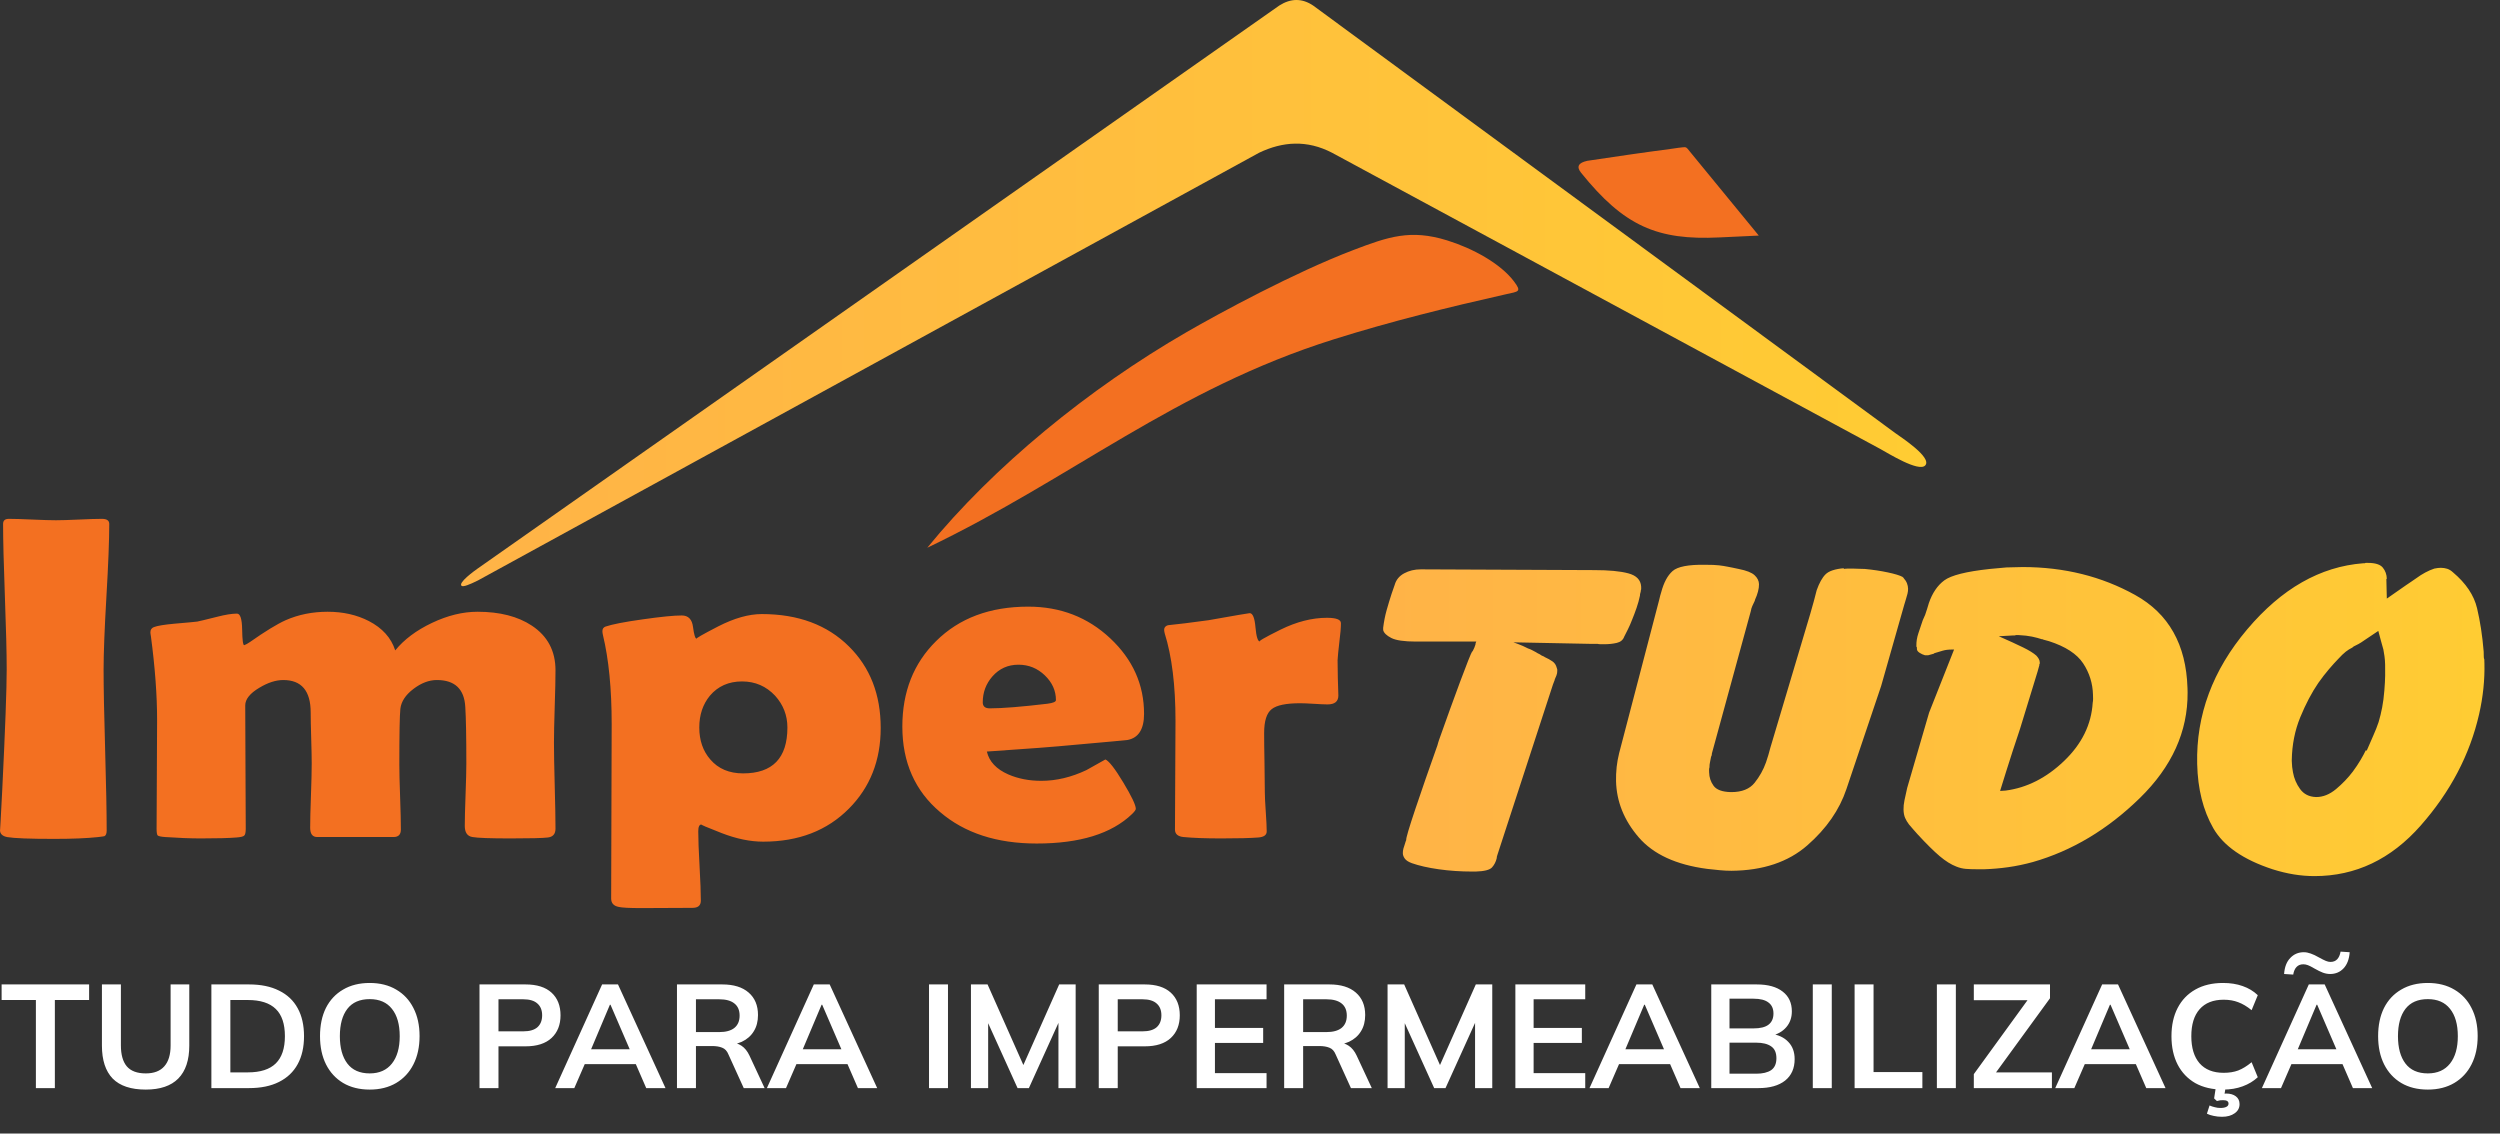 <svg width="161" height="73" viewBox="0 0 161 73" fill="none" xmlns="http://www.w3.org/2000/svg">
<rect x="0" y="0" width="161" height="73" fill="#333333" stroke="none"/>
<path d="M2.311 70.074V64.401H0.104V63.397H5.739V64.401H3.533V70.074H2.311ZM9.387 70.169C8.433 70.169 7.723 69.932 7.256 69.459C6.795 68.979 6.564 68.272 6.564 67.337V63.397H7.786V67.328C7.786 67.921 7.912 68.369 8.165 68.672C8.424 68.975 8.831 69.127 9.387 69.127C9.917 69.127 10.315 68.975 10.58 68.672C10.851 68.369 10.987 67.921 10.987 67.328V63.397H12.19V67.337C12.19 68.272 11.953 68.979 11.48 69.459C11.012 69.932 10.315 70.169 9.387 70.169ZM13.613 70.074V63.397H16.037C16.801 63.397 17.445 63.53 17.969 63.795C18.5 64.054 18.901 64.433 19.172 64.932C19.444 65.424 19.579 66.024 19.579 66.731C19.579 67.432 19.444 68.032 19.172 68.53C18.901 69.029 18.5 69.411 17.969 69.676C17.445 69.942 16.801 70.074 16.037 70.074H13.613ZM14.835 69.061H15.961C16.77 69.061 17.369 68.868 17.761 68.483C18.152 68.098 18.348 67.514 18.348 66.731C18.348 65.942 18.152 65.358 17.761 64.979C17.369 64.594 16.77 64.401 15.961 64.401H14.835V69.061ZM20.609 66.731C20.609 66.03 20.735 65.424 20.988 64.913C21.247 64.401 21.616 64.007 22.096 63.729C22.576 63.445 23.147 63.303 23.81 63.303C24.467 63.303 25.035 63.445 25.515 63.729C25.994 64.007 26.364 64.401 26.623 64.913C26.888 65.424 27.02 66.027 27.02 66.722C27.02 67.422 26.888 68.032 26.623 68.549C26.364 69.061 25.994 69.459 25.515 69.743C25.035 70.027 24.467 70.169 23.81 70.169C23.147 70.169 22.576 70.027 22.096 69.743C21.622 69.459 21.256 69.061 20.997 68.549C20.738 68.032 20.609 67.425 20.609 66.731ZM21.887 66.731C21.887 67.482 22.048 68.07 22.37 68.493C22.692 68.915 23.172 69.127 23.81 69.127C24.429 69.127 24.905 68.915 25.24 68.493C25.575 68.07 25.742 67.482 25.742 66.731C25.742 65.973 25.575 65.386 25.24 64.969C24.912 64.553 24.435 64.344 23.81 64.344C23.172 64.344 22.692 64.553 22.37 64.969C22.048 65.386 21.887 65.973 21.887 66.731ZM30.88 70.074V63.397H33.844C34.577 63.397 35.135 63.574 35.521 63.928C35.906 64.281 36.098 64.767 36.098 65.386C36.098 65.999 35.906 66.485 35.521 66.845C35.135 67.204 34.577 67.384 33.844 67.384H32.102V70.074H30.88ZM32.102 66.418H33.702C34.106 66.418 34.409 66.33 34.611 66.153C34.813 65.97 34.914 65.715 34.914 65.386C34.914 65.058 34.813 64.805 34.611 64.629C34.409 64.445 34.106 64.354 33.702 64.354H32.102V66.418ZM35.755 70.074L38.776 63.397H39.799L42.858 70.074H41.617L40.803 68.199L41.295 68.53H37.289L37.801 68.199L36.986 70.074H35.755ZM39.278 64.704L37.943 67.867L37.697 67.574H40.879L40.68 67.867L39.316 64.704H39.278ZM43.597 70.074V63.397H46.514C47.246 63.397 47.811 63.571 48.209 63.918C48.613 64.266 48.815 64.749 48.815 65.367C48.815 65.778 48.724 66.128 48.541 66.418C48.364 66.709 48.108 66.933 47.773 67.091C47.439 67.242 47.044 67.318 46.59 67.318L46.722 67.138H47.044C47.309 67.138 47.546 67.208 47.754 67.347C47.963 67.486 48.133 67.697 48.266 67.981L49.241 70.074H47.897L46.911 67.905C46.823 67.684 46.687 67.539 46.504 67.47C46.328 67.4 46.113 67.365 45.86 67.365H44.819V70.074H43.597ZM44.819 66.466H46.315C46.744 66.466 47.069 66.377 47.29 66.201C47.518 66.017 47.631 65.752 47.631 65.405C47.631 65.058 47.518 64.796 47.29 64.619C47.069 64.442 46.744 64.354 46.315 64.354H44.819V66.466ZM49.388 70.074L52.409 63.397H53.432L56.491 70.074H55.25L54.435 68.199L54.928 68.53H50.922L51.433 68.199L50.619 70.074H49.388ZM52.911 64.704L51.575 67.867L51.329 67.574H54.511L54.312 67.867L52.949 64.704H52.911ZM59.828 70.074V63.397H61.05V70.074H59.828ZM62.529 70.074V63.397H63.599L66.052 68.919H65.758L68.211 63.397H69.272V70.074H68.164V65.121H68.505L66.26 70.074H65.531L63.287 65.121H63.637V70.074H62.529ZM70.76 70.074V63.397H73.724C74.457 63.397 75.016 63.574 75.401 63.928C75.786 64.281 75.978 64.767 75.978 65.386C75.978 65.999 75.786 66.485 75.401 66.845C75.016 67.204 74.457 67.384 73.724 67.384H71.982V70.074H70.76ZM71.982 66.418H73.582C73.986 66.418 74.289 66.33 74.491 66.153C74.694 65.97 74.794 65.715 74.794 65.386C74.794 65.058 74.694 64.805 74.491 64.629C74.289 64.445 73.986 64.354 73.582 64.354H71.982V66.418ZM77.068 70.074V63.397H81.566V64.354H78.242V66.201H81.348V67.167H78.242V69.108H81.566V70.074H77.068ZM82.7 70.074V63.397H85.617C86.349 63.397 86.914 63.571 87.312 63.918C87.716 64.266 87.918 64.749 87.918 65.367C87.918 65.778 87.827 66.128 87.644 66.418C87.467 66.709 87.211 66.933 86.876 67.091C86.542 67.242 86.147 67.318 85.693 67.318L85.825 67.138H86.147C86.412 67.138 86.649 67.208 86.858 67.347C87.066 67.486 87.236 67.697 87.369 67.981L88.344 70.074H87L86.015 67.905C85.926 67.684 85.791 67.539 85.608 67.47C85.431 67.4 85.216 67.365 84.963 67.365H83.922V70.074H82.7ZM83.922 66.466H85.418C85.847 66.466 86.172 66.377 86.394 66.201C86.621 66.017 86.734 65.752 86.734 65.405C86.734 65.058 86.621 64.796 86.394 64.619C86.172 64.442 85.847 64.354 85.418 64.354H83.922V66.466ZM89.359 70.074V63.397H90.429L92.882 68.919H92.589L95.042 63.397H96.102V70.074H94.994V65.121H95.335L93.091 70.074H92.361L90.117 65.121H90.467V70.074H89.359ZM97.59 70.074V63.397H102.089V64.354H98.765V66.201H101.871V67.167H98.765V69.108H102.089V70.074H97.59ZM102.364 70.074L105.385 63.397H106.408L109.467 70.074H108.226L107.412 68.199L107.904 68.53H103.898L104.409 68.199L103.595 70.074H102.364ZM105.887 64.704L104.551 67.867L104.305 67.574H107.487L107.288 67.867L105.925 64.704H105.887ZM110.205 70.074V63.397H113.132C113.858 63.397 114.417 63.552 114.808 63.861C115.2 64.164 115.395 64.588 115.395 65.13C115.395 65.534 115.275 65.876 115.035 66.153C114.795 66.431 114.464 66.617 114.041 66.712V66.57C114.527 66.639 114.903 66.816 115.168 67.1C115.439 67.378 115.575 67.748 115.575 68.208C115.575 68.802 115.37 69.263 114.96 69.591C114.549 69.913 113.978 70.074 113.245 70.074H110.205ZM111.38 69.146H113.103C113.514 69.146 113.833 69.07 114.06 68.919C114.287 68.761 114.401 68.505 114.401 68.152C114.401 67.792 114.287 67.536 114.06 67.384C113.833 67.227 113.514 67.148 113.103 67.148H111.38V69.146ZM111.38 66.229H112.923C113.359 66.229 113.681 66.15 113.889 65.992C114.104 65.828 114.211 65.588 114.211 65.272C114.211 64.957 114.104 64.72 113.889 64.562C113.681 64.398 113.359 64.316 112.923 64.316H111.38V66.229ZM116.744 70.074V63.397H117.966V70.074H116.744ZM119.436 70.074V63.397H120.657V69.042H123.801V70.074H119.436ZM124.735 70.074V63.397H125.957V70.074H124.735ZM127.114 70.074V69.174L130.855 64.022V64.411H127.114V63.397H132.02V64.288L128.269 69.44V69.061H132.143V70.074H127.114ZM132.357 70.074L135.378 63.397H136.401L139.46 70.074H138.219L137.405 68.199L137.897 68.53H133.891L134.403 68.199L133.588 70.074H132.357ZM135.88 64.704L134.545 67.867L134.298 67.574H137.481L137.282 67.867L135.918 64.704H135.88ZM143.166 70.169C142.472 70.169 141.875 70.03 141.376 69.752C140.884 69.468 140.505 69.07 140.24 68.559C139.975 68.041 139.842 67.432 139.842 66.731C139.842 66.03 139.975 65.424 140.24 64.913C140.505 64.401 140.884 64.007 141.376 63.729C141.875 63.445 142.472 63.303 143.166 63.303C143.634 63.303 144.053 63.369 144.426 63.502C144.805 63.634 145.13 63.83 145.401 64.089L145.004 65.055C144.707 64.815 144.42 64.644 144.142 64.543C143.87 64.436 143.558 64.382 143.204 64.382C142.529 64.382 142.011 64.588 141.651 64.998C141.297 65.402 141.121 65.98 141.121 66.731C141.121 67.482 141.297 68.063 141.651 68.474C142.011 68.884 142.529 69.089 143.204 69.089C143.558 69.089 143.87 69.039 144.142 68.938C144.42 68.83 144.707 68.653 145.004 68.407L145.401 69.373C145.13 69.626 144.805 69.822 144.426 69.96C144.053 70.099 143.634 70.169 143.166 70.169ZM143.1 71.921C142.911 71.921 142.731 71.902 142.56 71.864C142.396 71.832 142.251 71.785 142.125 71.722L142.295 71.192C142.409 71.242 142.522 71.28 142.636 71.305C142.75 71.337 142.87 71.353 142.996 71.353C143.166 71.353 143.296 71.327 143.384 71.277C143.473 71.233 143.517 71.163 143.517 71.069C143.517 70.923 143.4 70.851 143.166 70.851C143.103 70.851 143.04 70.854 142.977 70.86C142.92 70.867 142.851 70.882 142.769 70.907L142.589 70.737L142.721 69.885H143.356L143.233 70.604L142.93 70.5C142.999 70.475 143.072 70.456 143.147 70.443C143.229 70.431 143.302 70.424 143.365 70.424C143.624 70.424 143.832 70.484 143.99 70.604C144.148 70.724 144.227 70.892 144.227 71.106C144.227 71.353 144.123 71.548 143.914 71.694C143.706 71.845 143.435 71.921 143.1 71.921ZM145.666 70.074L148.687 63.397H149.71L152.769 70.074H151.528L150.714 68.199L151.206 68.53H147.2L147.711 68.199L146.897 70.074H145.666ZM149.189 64.704L147.853 67.867L147.607 67.574H150.789L150.59 67.867L149.227 64.704H149.189ZM147.683 62.763L147.096 62.725C147.127 62.277 147.26 61.932 147.494 61.693C147.727 61.446 148.018 61.323 148.365 61.323C148.51 61.323 148.658 61.352 148.81 61.408C148.962 61.459 149.141 61.544 149.35 61.664C149.533 61.765 149.678 61.838 149.785 61.882C149.893 61.926 149.991 61.948 150.079 61.948C150.262 61.948 150.407 61.892 150.515 61.778C150.622 61.664 150.695 61.5 150.733 61.285L151.32 61.323C151.288 61.772 151.156 62.119 150.922 62.365C150.695 62.605 150.407 62.725 150.06 62.725C149.909 62.725 149.754 62.697 149.596 62.64C149.445 62.583 149.258 62.491 149.037 62.365C148.867 62.264 148.731 62.195 148.63 62.157C148.529 62.119 148.431 62.1 148.336 62.1C148.153 62.1 148.008 62.157 147.901 62.27C147.793 62.378 147.721 62.542 147.683 62.763ZM153.151 66.731C153.151 66.03 153.277 65.424 153.53 64.913C153.789 64.401 154.158 64.007 154.638 63.729C155.118 63.445 155.689 63.303 156.352 63.303C157.009 63.303 157.577 63.445 158.057 63.729C158.536 64.007 158.906 64.401 159.165 64.913C159.43 65.424 159.562 66.027 159.562 66.722C159.562 67.422 159.43 68.032 159.165 68.549C158.906 69.061 158.536 69.459 158.057 69.743C157.577 70.027 157.009 70.169 156.352 70.169C155.689 70.169 155.118 70.027 154.638 69.743C154.164 69.459 153.798 69.061 153.539 68.549C153.28 68.032 153.151 67.425 153.151 66.731ZM154.429 66.731C154.429 67.482 154.59 68.07 154.912 68.493C155.234 68.915 155.714 69.127 156.352 69.127C156.971 69.127 157.447 68.915 157.782 68.493C158.117 68.07 158.284 67.482 158.284 66.731C158.284 65.973 158.117 65.386 157.782 64.969C157.454 64.553 156.977 64.344 156.352 64.344C155.714 64.344 155.234 64.553 154.912 64.969C154.59 65.386 154.429 65.973 154.429 66.731Z" fill="white"/>
<path d="M86.19 44.791C86.19 45.175 85.958 45.364 85.493 45.364C85.288 45.364 84.99 45.349 84.597 45.324C84.204 45.299 83.911 45.289 83.718 45.289C82.827 45.289 82.218 45.414 81.897 45.669C81.571 45.923 81.411 46.436 81.411 47.204C81.411 47.623 81.416 48.261 81.433 49.114C81.449 49.966 81.455 50.604 81.455 51.023C81.455 51.307 81.477 51.726 81.516 52.289C81.554 52.847 81.576 53.266 81.576 53.54C81.576 53.775 81.399 53.904 81.04 53.934C80.525 53.974 79.729 53.994 78.661 53.994C77.638 53.994 76.819 53.964 76.205 53.904C75.846 53.864 75.668 53.705 75.668 53.421C75.668 52.643 75.674 51.476 75.685 49.926C75.696 48.37 75.702 47.204 75.702 46.426C75.702 44.138 75.469 42.254 75.004 40.778C74.982 40.688 74.971 40.613 74.971 40.559C74.971 40.409 75.054 40.315 75.215 40.264C75.812 40.205 76.686 40.1 77.831 39.941C79.546 39.636 80.425 39.487 80.481 39.487C80.674 39.487 80.802 39.791 80.852 40.399C80.907 41.013 81.007 41.317 81.145 41.317C80.995 41.317 81.432 41.062 82.467 40.549C83.501 40.04 84.497 39.786 85.454 39.786C86.057 39.786 86.356 39.901 86.356 40.135C86.356 40.419 86.323 40.818 86.256 41.331C86.19 41.89 86.151 42.288 86.14 42.528C86.14 42.812 86.145 43.186 86.156 43.654C86.179 44.228 86.19 44.607 86.19 44.791ZM68.002 45.085C68.002 44.482 67.764 43.953 67.288 43.495C66.812 43.036 66.248 42.807 65.59 42.807C64.91 42.807 64.346 43.061 63.903 43.57C63.493 44.043 63.289 44.597 63.289 45.23C63.289 45.489 63.438 45.618 63.742 45.618C64.539 45.618 65.783 45.519 67.465 45.319C67.825 45.27 68.002 45.195 68.002 45.085ZM73.677 45.972C73.677 46.955 73.323 47.518 72.621 47.653C72.505 47.673 71.387 47.772 69.263 47.962C67.991 48.086 66.088 48.231 63.554 48.4C63.703 49.044 64.163 49.532 64.931 49.871C65.557 50.145 66.265 50.285 67.061 50.285C68.024 50.285 68.986 50.056 69.96 49.597C70.369 49.368 70.778 49.138 71.188 48.909C71.415 49.004 71.802 49.497 72.338 50.389C72.875 51.282 73.146 51.845 73.146 52.09C73.146 52.154 73.063 52.269 72.903 52.424C71.586 53.69 69.54 54.323 66.763 54.323C64.19 54.323 62.116 53.645 60.539 52.294C58.919 50.923 58.111 49.088 58.111 46.79C58.111 44.551 58.836 42.717 60.285 41.286C61.779 39.805 63.753 39.068 66.221 39.068C68.295 39.068 70.054 39.751 71.504 41.112C72.953 42.473 73.677 44.093 73.677 45.972ZM50.709 46.85C50.709 46.072 50.444 45.389 49.919 44.806C49.343 44.193 48.635 43.884 47.789 43.884C46.926 43.884 46.234 44.193 45.715 44.806C45.261 45.359 45.034 46.042 45.034 46.85C45.034 47.683 45.272 48.371 45.748 48.914C46.257 49.507 46.959 49.806 47.855 49.806C49.758 49.806 50.709 48.819 50.709 46.85ZM56.717 46.88C56.717 48.969 56.037 50.699 54.676 52.07C53.271 53.49 51.429 54.203 49.15 54.203C48.314 54.203 47.424 54.019 46.472 53.65C45.527 53.281 45.089 53.096 45.178 53.096C45.04 53.096 44.968 53.241 44.968 53.535C44.968 54.029 44.995 54.772 45.051 55.769C45.106 56.761 45.134 57.504 45.134 58.002C45.134 58.311 44.957 58.466 44.597 58.466L41.289 58.481C40.542 58.481 40.061 58.456 39.846 58.406C39.519 58.341 39.359 58.162 39.359 57.868L39.392 46.63C39.392 44.362 39.204 42.453 38.828 40.892C38.806 40.798 38.795 40.713 38.795 40.648C38.795 40.499 38.861 40.404 38.988 40.354C39.409 40.209 40.211 40.05 41.4 39.885C42.551 39.721 43.386 39.636 43.906 39.636C44.327 39.636 44.57 39.885 44.631 40.384C44.697 40.887 44.775 41.136 44.869 41.136C44.763 41.136 45.222 40.872 46.252 40.339C47.286 39.81 48.221 39.546 49.062 39.546C51.402 39.546 53.277 40.244 54.677 41.635C56.037 42.981 56.717 44.731 56.717 46.88ZM35.774 53.366C35.774 53.705 35.613 53.894 35.287 53.934C34.961 53.974 34.164 53.994 32.886 53.994C31.564 53.994 30.745 53.964 30.419 53.904C30.093 53.849 29.932 53.61 29.932 53.191C29.932 52.743 29.949 52.075 29.982 51.182C30.015 50.29 30.032 49.622 30.032 49.173C30.032 47.468 30.01 46.252 29.965 45.534C29.904 44.372 29.29 43.794 28.134 43.794C27.625 43.794 27.122 43.988 26.618 44.372C26.115 44.756 25.838 45.18 25.783 45.648C25.739 46.057 25.717 47.259 25.717 49.243C25.717 49.702 25.733 50.395 25.767 51.327C25.8 52.254 25.816 52.952 25.816 53.421C25.816 53.745 25.661 53.904 25.346 53.904H20.428C20.124 53.904 19.975 53.705 19.975 53.306C19.975 52.847 19.991 52.159 20.025 51.247C20.058 50.33 20.074 49.637 20.074 49.168C20.074 48.809 20.063 48.266 20.041 47.533C20.019 46.805 20.008 46.252 20.008 45.883C20.008 44.492 19.421 43.794 18.243 43.794C17.767 43.794 17.253 43.958 16.7 44.292C16.097 44.651 15.793 45.03 15.793 45.429C15.793 46.316 15.798 47.642 15.809 49.402C15.82 51.167 15.826 52.488 15.826 53.366C15.826 53.605 15.793 53.759 15.726 53.814C15.666 53.874 15.5 53.914 15.229 53.934C14.742 53.974 13.979 53.994 12.933 53.994C12.253 53.994 11.478 53.964 10.615 53.904C10.361 53.884 10.206 53.849 10.156 53.804C10.107 53.754 10.084 53.605 10.084 53.365C10.084 52.583 10.09 51.421 10.101 49.866C10.112 48.315 10.117 47.149 10.117 46.371C10.117 44.776 9.985 42.976 9.719 40.982C9.697 40.867 9.686 40.777 9.686 40.718C9.686 40.553 9.763 40.443 9.913 40.384C10.15 40.294 10.599 40.224 11.257 40.164C12.07 40.095 12.551 40.05 12.701 40.03C12.811 40.01 13.237 39.91 13.984 39.721C14.51 39.586 14.936 39.517 15.262 39.517C15.472 39.517 15.583 39.856 15.594 40.534C15.605 41.212 15.649 41.551 15.727 41.551C15.837 41.511 15.959 41.441 16.098 41.346C17.071 40.663 17.834 40.194 18.398 39.94C19.228 39.576 20.13 39.397 21.098 39.397C22.094 39.397 22.973 39.596 23.753 39.995C24.627 40.449 25.192 41.077 25.452 41.885C26.027 41.181 26.812 40.593 27.819 40.115C28.826 39.636 29.805 39.397 30.757 39.397C32.184 39.397 33.351 39.696 34.247 40.289C35.265 40.962 35.774 41.919 35.774 43.166C35.774 43.684 35.758 44.462 35.724 45.499C35.691 46.536 35.675 47.313 35.675 47.827C35.675 48.44 35.691 49.363 35.724 50.599C35.757 51.83 35.774 52.753 35.774 53.366ZM6.671 43.116C6.671 44.263 6.704 45.993 6.771 48.301C6.837 50.604 6.87 52.334 6.87 53.486C6.87 53.68 6.821 53.8 6.727 53.849C6.705 53.859 6.561 53.879 6.301 53.909C5.604 53.984 4.663 54.024 3.485 54.024C1.908 54.024 0.902 53.984 0.47 53.909C0.155 53.849 0 53.7 0 53.456C0 53.61 0.05 52.753 0.144 50.883C0.337 46.94 0.431 44.352 0.431 43.116C0.431 42.074 0.393 40.508 0.315 38.424C0.238 36.341 0.199 34.78 0.199 33.738C0.199 33.524 0.321 33.414 0.569 33.414C0.907 33.414 1.41 33.429 2.085 33.459C2.76 33.489 3.269 33.504 3.601 33.504C3.938 33.504 4.431 33.489 5.083 33.459C5.736 33.429 6.234 33.414 6.566 33.414C6.881 33.414 7.036 33.524 7.036 33.738C7.036 34.78 6.975 36.341 6.853 38.424C6.732 40.508 6.671 42.074 6.671 43.116Z" fill="#F37021"/>
<path d="M152.357 48.318L152.417 48.342C152.568 47.983 152.71 47.657 152.843 47.363C152.975 47.069 153.088 46.784 153.181 46.506C153.274 46.196 153.351 45.878 153.413 45.551C153.475 45.225 153.521 44.866 153.552 44.474C153.583 44.099 153.6 43.777 153.604 43.508C153.607 43.238 153.607 43.006 153.602 42.81C153.597 42.597 153.583 42.414 153.56 42.259C153.536 42.104 153.513 41.961 153.49 41.831C153.446 41.667 153.397 41.492 153.343 41.304C153.289 41.117 153.229 40.892 153.163 40.631L152.251 41.243C152.113 41.341 151.991 41.419 151.883 41.476C151.774 41.533 151.671 41.586 151.572 41.635C151.553 41.651 151.538 41.663 151.528 41.671C151.519 41.68 151.504 41.692 151.485 41.708C151.347 41.774 151.209 41.859 151.072 41.965C150.935 42.071 150.77 42.231 150.575 42.443C150.4 42.622 150.201 42.843 149.978 43.104C149.755 43.365 149.528 43.658 149.297 43.985C148.873 44.605 148.487 45.34 148.138 46.188C147.789 47.037 147.607 47.959 147.59 48.954C147.59 48.954 147.59 48.958 147.591 48.966C147.591 48.974 147.591 48.987 147.591 49.003C147.592 49.019 147.592 49.031 147.592 49.04C147.593 49.048 147.593 49.052 147.593 49.052C147.595 49.166 147.603 49.281 147.615 49.395C147.628 49.509 147.646 49.623 147.668 49.738C147.737 50.129 147.89 50.488 148.127 50.815C148.364 51.141 148.702 51.312 149.141 51.329C149.141 51.329 149.15 51.329 149.17 51.329C149.609 51.329 150.033 51.157 150.444 50.815C150.854 50.472 151.214 50.096 151.523 49.688C151.716 49.428 151.884 49.175 152.028 48.93C152.171 48.685 152.281 48.481 152.357 48.318ZM153.711 37.277H153.681L153.711 38.55L154.975 37.669C155.073 37.604 155.176 37.534 155.284 37.461C155.392 37.388 155.505 37.31 155.622 37.228C155.799 37.098 155.985 36.98 156.182 36.873C156.379 36.767 156.576 36.681 156.774 36.616C156.853 36.6 156.928 36.588 156.997 36.579C157.066 36.571 157.131 36.567 157.191 36.567C157.33 36.567 157.465 36.587 157.596 36.628C157.727 36.669 157.853 36.747 157.975 36.861C158.808 37.563 159.325 38.334 159.524 39.175C159.723 40.015 159.865 40.941 159.948 41.953C159.949 41.986 159.95 42.022 159.951 42.063C159.952 42.104 159.953 42.141 159.953 42.173C159.955 42.222 159.956 42.271 159.957 42.32C159.958 42.369 159.969 42.418 159.99 42.467C159.991 42.516 159.993 42.561 159.993 42.602C159.994 42.642 159.996 42.688 159.997 42.736C160.009 43.259 159.987 43.793 159.93 44.34C159.873 44.887 159.782 45.438 159.655 45.993C159.059 48.604 157.805 50.995 155.893 53.165C153.982 55.336 151.701 56.421 149.051 56.421C148.612 56.421 148.168 56.384 147.718 56.311C147.268 56.237 146.812 56.127 146.35 55.98C144.463 55.36 143.192 54.479 142.537 53.337C141.882 52.194 141.536 50.815 141.498 49.2C141.423 46.05 142.496 43.161 144.716 40.534C146.935 37.906 149.427 36.486 152.192 36.274C152.212 36.274 152.237 36.274 152.267 36.274C152.297 36.274 152.322 36.266 152.341 36.25C152.361 36.25 152.386 36.25 152.416 36.25C152.446 36.25 152.471 36.25 152.491 36.25C152.969 36.25 153.29 36.352 153.454 36.556C153.619 36.759 153.704 37 153.711 37.277ZM131.335 42.834C131.318 42.932 131.179 43.397 130.92 44.23C130.661 45.062 130.383 45.968 130.087 46.947C129.752 47.943 129.455 48.856 129.195 49.688C128.936 50.521 128.806 50.937 128.806 50.937C128.866 50.937 128.926 50.933 128.985 50.925C129.045 50.916 129.105 50.913 129.164 50.913C130.535 50.733 131.79 50.096 132.93 49.003C134.07 47.91 134.683 46.661 134.77 45.258C134.788 45.176 134.796 45.09 134.794 45.001C134.792 44.911 134.79 44.825 134.788 44.744C134.77 44.009 134.56 43.336 134.157 42.724C133.754 42.112 133.02 41.635 131.956 41.292C131.896 41.276 131.836 41.259 131.776 41.243C131.716 41.227 131.656 41.21 131.595 41.194C131.575 41.178 131.56 41.169 131.55 41.169C131.54 41.169 131.525 41.169 131.505 41.169C131.304 41.104 131.089 41.047 130.859 40.998C130.628 40.949 130.343 40.916 130.004 40.9C129.985 40.9 129.955 40.9 129.915 40.9C129.875 40.9 129.845 40.9 129.825 40.9C129.785 40.916 129.751 40.925 129.721 40.925C129.691 40.925 129.656 40.925 129.616 40.925L128.721 40.974C129.385 41.267 129.909 41.508 130.292 41.696C130.675 41.883 130.958 42.059 131.141 42.222C131.203 42.288 131.254 42.357 131.296 42.43C131.337 42.504 131.359 42.581 131.361 42.663C131.362 42.679 131.362 42.691 131.362 42.7C131.362 42.708 131.363 42.72 131.363 42.736C131.344 42.753 131.334 42.769 131.334 42.786C131.334 42.802 131.334 42.818 131.335 42.834ZM124.234 45.894L125.842 41.831C125.822 41.831 125.807 41.831 125.797 41.831C125.787 41.831 125.782 41.831 125.782 41.831C125.762 41.831 125.747 41.831 125.737 41.831C125.728 41.831 125.712 41.831 125.692 41.831C125.473 41.831 125.28 41.855 125.111 41.904C124.943 41.953 124.78 42.002 124.622 42.051C124.602 42.051 124.587 42.055 124.577 42.063C124.567 42.072 124.553 42.084 124.533 42.1C124.474 42.116 124.414 42.133 124.355 42.149C124.295 42.165 124.236 42.182 124.177 42.198C124.137 42.198 124.102 42.198 124.072 42.198C124.042 42.198 124.007 42.198 123.968 42.198C123.847 42.166 123.731 42.112 123.62 42.039C123.508 41.966 123.452 41.888 123.45 41.806C123.45 41.79 123.449 41.774 123.449 41.757C123.448 41.741 123.448 41.717 123.447 41.684C123.427 41.668 123.416 41.651 123.416 41.635C123.416 41.619 123.415 41.602 123.415 41.586C123.409 41.325 123.452 41.055 123.545 40.778C123.638 40.5 123.731 40.223 123.825 39.945C123.882 39.831 123.934 39.713 123.981 39.591C124.028 39.468 124.069 39.342 124.106 39.211C124.124 39.146 124.143 39.084 124.162 39.028C124.18 38.97 124.199 38.909 124.217 38.844C124.441 38.191 124.773 37.702 125.214 37.375C125.654 37.049 126.63 36.804 128.14 36.641C128.319 36.625 128.498 36.608 128.677 36.592C128.856 36.576 129.035 36.559 129.214 36.543C129.374 36.543 129.543 36.539 129.722 36.531C129.901 36.522 130.08 36.518 130.26 36.518C132.93 36.518 135.345 37.118 137.505 38.318C139.666 39.517 140.789 41.512 140.874 44.303C140.875 44.352 140.877 44.401 140.878 44.45C140.879 44.499 140.88 44.548 140.881 44.597C140.9 47.11 139.873 49.378 137.799 51.402C135.724 53.426 133.43 54.797 130.916 55.515C130.382 55.662 129.856 55.772 129.34 55.845C128.824 55.919 128.307 55.963 127.789 55.98C127.709 55.98 127.63 55.98 127.55 55.98C127.47 55.98 127.391 55.98 127.311 55.98C127.052 55.98 126.817 55.972 126.608 55.956C126.398 55.939 126.193 55.89 125.992 55.809C125.65 55.678 125.291 55.454 124.915 55.136C124.539 54.817 124.064 54.348 123.492 53.728C123.389 53.614 123.292 53.504 123.2 53.398C123.107 53.291 123.021 53.19 122.938 53.092C122.836 52.961 122.753 52.822 122.689 52.675C122.626 52.528 122.592 52.349 122.587 52.137C122.583 51.957 122.603 51.757 122.648 51.537C122.692 51.316 122.751 51.051 122.823 50.741L124.234 45.894ZM118.754 36.592L118.725 36.641C118.825 36.625 118.924 36.617 119.024 36.617C119.123 36.617 119.223 36.617 119.322 36.617C119.442 36.617 119.567 36.621 119.696 36.629C119.826 36.637 119.961 36.641 120.1 36.641C120.619 36.69 121.109 36.764 121.57 36.862C122.03 36.959 122.352 37.057 122.533 37.156C122.534 37.172 122.544 37.184 122.564 37.192C122.584 37.2 122.595 37.213 122.595 37.229C122.697 37.343 122.77 37.458 122.812 37.572C122.855 37.686 122.877 37.8 122.88 37.914C122.882 38.012 122.87 38.119 122.843 38.233C122.816 38.347 122.783 38.461 122.746 38.575C122.728 38.641 122.709 38.702 122.691 38.759C122.672 38.816 122.654 38.877 122.635 38.942L121.145 44.181L118.91 50.815C118.463 52.153 117.625 53.361 116.395 54.438C115.165 55.515 113.534 56.062 111.502 56.078C111.263 56.078 111.014 56.066 110.754 56.041C110.495 56.017 110.225 55.988 109.945 55.956C107.946 55.695 106.476 55.017 105.533 53.924C104.591 52.831 104.104 51.623 104.073 50.301C104.07 50.154 104.071 50.007 104.078 49.86C104.084 49.714 104.095 49.558 104.112 49.395C104.128 49.248 104.15 49.101 104.176 48.954C104.202 48.807 104.234 48.661 104.27 48.514L106.847 38.649C106.865 38.551 106.888 38.457 106.915 38.367C106.943 38.277 106.966 38.2 106.984 38.134C107.149 37.514 107.392 37.061 107.714 36.776C108.036 36.49 108.736 36.355 109.812 36.372C110.211 36.372 110.51 36.384 110.71 36.408C110.91 36.433 111.09 36.461 111.25 36.494C111.35 36.51 111.455 36.531 111.565 36.555C111.675 36.58 111.811 36.608 111.971 36.641C112.471 36.739 112.813 36.873 112.996 37.045C113.18 37.216 113.274 37.408 113.279 37.62C113.282 37.767 113.261 37.926 113.215 38.097C113.17 38.269 113.109 38.436 113.033 38.599C113.033 38.615 113.029 38.632 113.019 38.648C113.01 38.665 113.005 38.681 113.005 38.697C112.948 38.812 112.896 38.922 112.849 39.028C112.802 39.134 112.769 39.244 112.752 39.358L110.248 48.514C110.249 48.547 110.245 48.583 110.236 48.624C110.227 48.665 110.213 48.701 110.193 48.734C110.176 48.848 110.154 48.963 110.126 49.077C110.099 49.191 110.087 49.305 110.089 49.419C110.071 49.468 110.062 49.521 110.063 49.578C110.065 49.636 110.066 49.689 110.067 49.738C110.075 50.064 110.171 50.354 110.357 50.607C110.542 50.86 110.904 50.994 111.442 51.011C111.442 51.011 111.447 51.011 111.457 51.011C111.467 51.011 111.472 51.011 111.472 51.011C111.472 51.011 111.477 51.011 111.487 51.011C111.497 51.011 111.502 51.011 111.502 51.011C112.179 51.011 112.678 50.811 112.997 50.411C113.317 50.011 113.56 49.575 113.729 49.101C113.785 48.938 113.835 48.779 113.882 48.624C113.928 48.469 113.969 48.318 114.006 48.171L116.581 39.53C116.674 39.22 116.752 38.942 116.816 38.697C116.88 38.453 116.94 38.224 116.994 38.012C117.162 37.539 117.353 37.196 117.568 36.984C117.782 36.772 118.177 36.641 118.754 36.592ZM94.819 41.929L94.82 41.978C94.877 41.863 94.92 41.774 94.948 41.709C94.977 41.643 95 41.578 95.018 41.513C95.017 41.48 95.022 41.448 95.031 41.415C95.04 41.383 95.054 41.35 95.073 41.317H91.188C90.43 41.317 89.901 41.24 89.598 41.085C89.296 40.929 89.122 40.762 89.078 40.583C89.078 40.566 89.078 40.554 89.077 40.546C89.077 40.538 89.077 40.526 89.076 40.509C89.076 40.493 89.076 40.481 89.076 40.472C89.075 40.464 89.075 40.452 89.075 40.436C89.125 40.028 89.2 39.644 89.302 39.285C89.403 38.926 89.509 38.575 89.621 38.233C89.658 38.135 89.691 38.041 89.719 37.951C89.746 37.861 89.779 37.767 89.817 37.669C89.908 37.343 90.112 37.094 90.427 36.923C90.742 36.752 91.098 36.666 91.497 36.666L102.676 36.715C103.613 36.715 104.342 36.784 104.863 36.923C105.384 37.062 105.66 37.343 105.69 37.768C105.691 37.8 105.692 37.841 105.693 37.89C105.694 37.939 105.686 37.988 105.667 38.037C105.668 38.086 105.659 38.135 105.64 38.184C105.621 38.233 105.613 38.29 105.614 38.355C105.561 38.616 105.487 38.882 105.394 39.151C105.301 39.42 105.207 39.669 105.113 39.897C105.019 40.142 104.924 40.358 104.829 40.546C104.734 40.733 104.658 40.885 104.6 40.999C104.526 41.211 104.365 41.345 104.117 41.403C103.869 41.46 103.606 41.488 103.327 41.488C103.247 41.488 103.167 41.488 103.088 41.488C103.008 41.488 102.938 41.48 102.878 41.464C102.798 41.464 102.719 41.464 102.639 41.464C102.559 41.464 102.479 41.464 102.4 41.464L97.466 41.366C97.466 41.366 97.566 41.403 97.767 41.476C97.968 41.55 98.18 41.643 98.401 41.758C98.502 41.79 98.597 41.831 98.688 41.88C98.779 41.929 98.854 41.97 98.915 42.002C98.935 42.019 98.955 42.031 98.976 42.039C98.996 42.047 99.016 42.06 99.037 42.076C99.077 42.093 99.112 42.109 99.142 42.125C99.172 42.142 99.198 42.158 99.218 42.174C99.259 42.207 99.304 42.232 99.354 42.248C99.404 42.264 99.45 42.289 99.49 42.321C99.671 42.403 99.833 42.493 99.975 42.59C100.117 42.688 100.21 42.827 100.254 43.007C100.254 43.023 100.26 43.039 100.27 43.056C100.28 43.072 100.285 43.089 100.286 43.105C100.286 43.121 100.287 43.138 100.287 43.154C100.288 43.17 100.288 43.187 100.288 43.203C100.291 43.301 100.273 43.399 100.235 43.497C100.198 43.595 100.16 43.685 100.122 43.766C100.122 43.766 100.122 43.77 100.122 43.778C100.123 43.786 100.123 43.79 100.123 43.79C100.104 43.839 100.085 43.888 100.066 43.937C100.048 43.986 100.029 44.035 100.01 44.084L96.442 55.027C96.423 55.076 96.409 55.12 96.4 55.161C96.391 55.202 96.387 55.239 96.388 55.271C96.334 55.5 96.233 55.696 96.088 55.859C95.942 56.022 95.591 56.112 95.033 56.128C95.013 56.128 94.993 56.128 94.974 56.128C94.953 56.128 94.944 56.128 94.944 56.128C94.924 56.128 94.904 56.128 94.884 56.128C94.864 56.128 94.844 56.128 94.824 56.128C94.067 56.128 93.343 56.079 92.653 55.981C91.964 55.883 91.388 55.752 90.926 55.589C90.704 55.508 90.553 55.41 90.47 55.295C90.388 55.181 90.345 55.067 90.343 54.953C90.34 54.855 90.353 54.753 90.38 54.647C90.408 54.541 90.44 54.439 90.478 54.341C90.496 54.292 90.51 54.247 90.519 54.206C90.528 54.165 90.542 54.128 90.561 54.096C90.539 53.998 90.737 53.325 91.156 52.076C91.576 50.828 92.046 49.469 92.57 48C92.588 47.935 92.607 47.87 92.625 47.804C92.643 47.739 92.662 47.682 92.681 47.633C93.166 46.262 93.62 45.01 94.042 43.875C94.464 42.741 94.723 42.092 94.819 41.929Z" fill="url(#paint0_linear_1073_11)"/>
<path fill-rule="evenodd" clip-rule="evenodd" d="M30.779 37.381C30.216 37.663 29.84 37.801 29.736 37.735C29.45 37.551 30.59 36.734 30.763 36.613C47.969 24.528 65.175 12.444 82.382 0.359C83.131 -0.12 83.86 -0.12 84.569 0.359C97.063 9.536 109.557 18.712 122.052 27.888C122.393 28.139 124.437 29.453 123.989 29.969C123.583 30.437 121.553 29.164 121.104 28.921C109.331 22.56 97.558 16.199 85.784 9.837C84.175 9.002 82.614 9.107 81.086 9.837C64.317 19.019 47.547 28.2 30.779 37.381Z" fill="url(#paint1_linear_1073_11)"/>
<path fill-rule="evenodd" clip-rule="evenodd" d="M96.932 18.961C93.255 19.792 89.578 20.694 85.901 21.851C75.634 25.078 69.088 30.785 59.715 35.276C63.973 30.054 70.094 25.04 76.422 21.386C78.542 20.162 83.359 17.551 87.135 16.111C89.418 15.24 90.841 14.752 93.197 15.482C94.843 15.991 96.624 16.968 97.494 18.113C97.782 18.493 97.823 18.63 97.74 18.722C97.646 18.824 97.382 18.86 96.932 18.961Z" fill="#F37021"/>
<path fill-rule="evenodd" clip-rule="evenodd" d="M110.732 15.29C111.576 15.249 112.421 15.211 113.265 15.171C111.815 13.404 110.366 11.637 108.917 9.87C108.704 9.61 108.647 9.509 108.545 9.484C108.438 9.457 107.753 9.569 107.572 9.593C105.79 9.825 104.007 10.091 102.226 10.356C101.65 10.479 101.505 10.733 101.821 11.125C104.595 14.568 106.725 15.485 110.732 15.29Z" fill="#F37021"/>
<defs>
<linearGradient id="paint0_linear_1073_11" x1="89.075" y1="46.335" x2="160" y2="46.335" gradientUnits="userSpaceOnUse">
<stop stop-color="#FFB347"/>
<stop offset="1" stop-color="#FFCC33"/>
</linearGradient>
<linearGradient id="paint1_linear_1073_11" x1="29.69" y1="18.876" x2="124.053" y2="18.876" gradientUnits="userSpaceOnUse">
<stop stop-color="#FFB347"/>
<stop offset="1" stop-color="#FFCC33"/>
</linearGradient>
</defs>
</svg>
